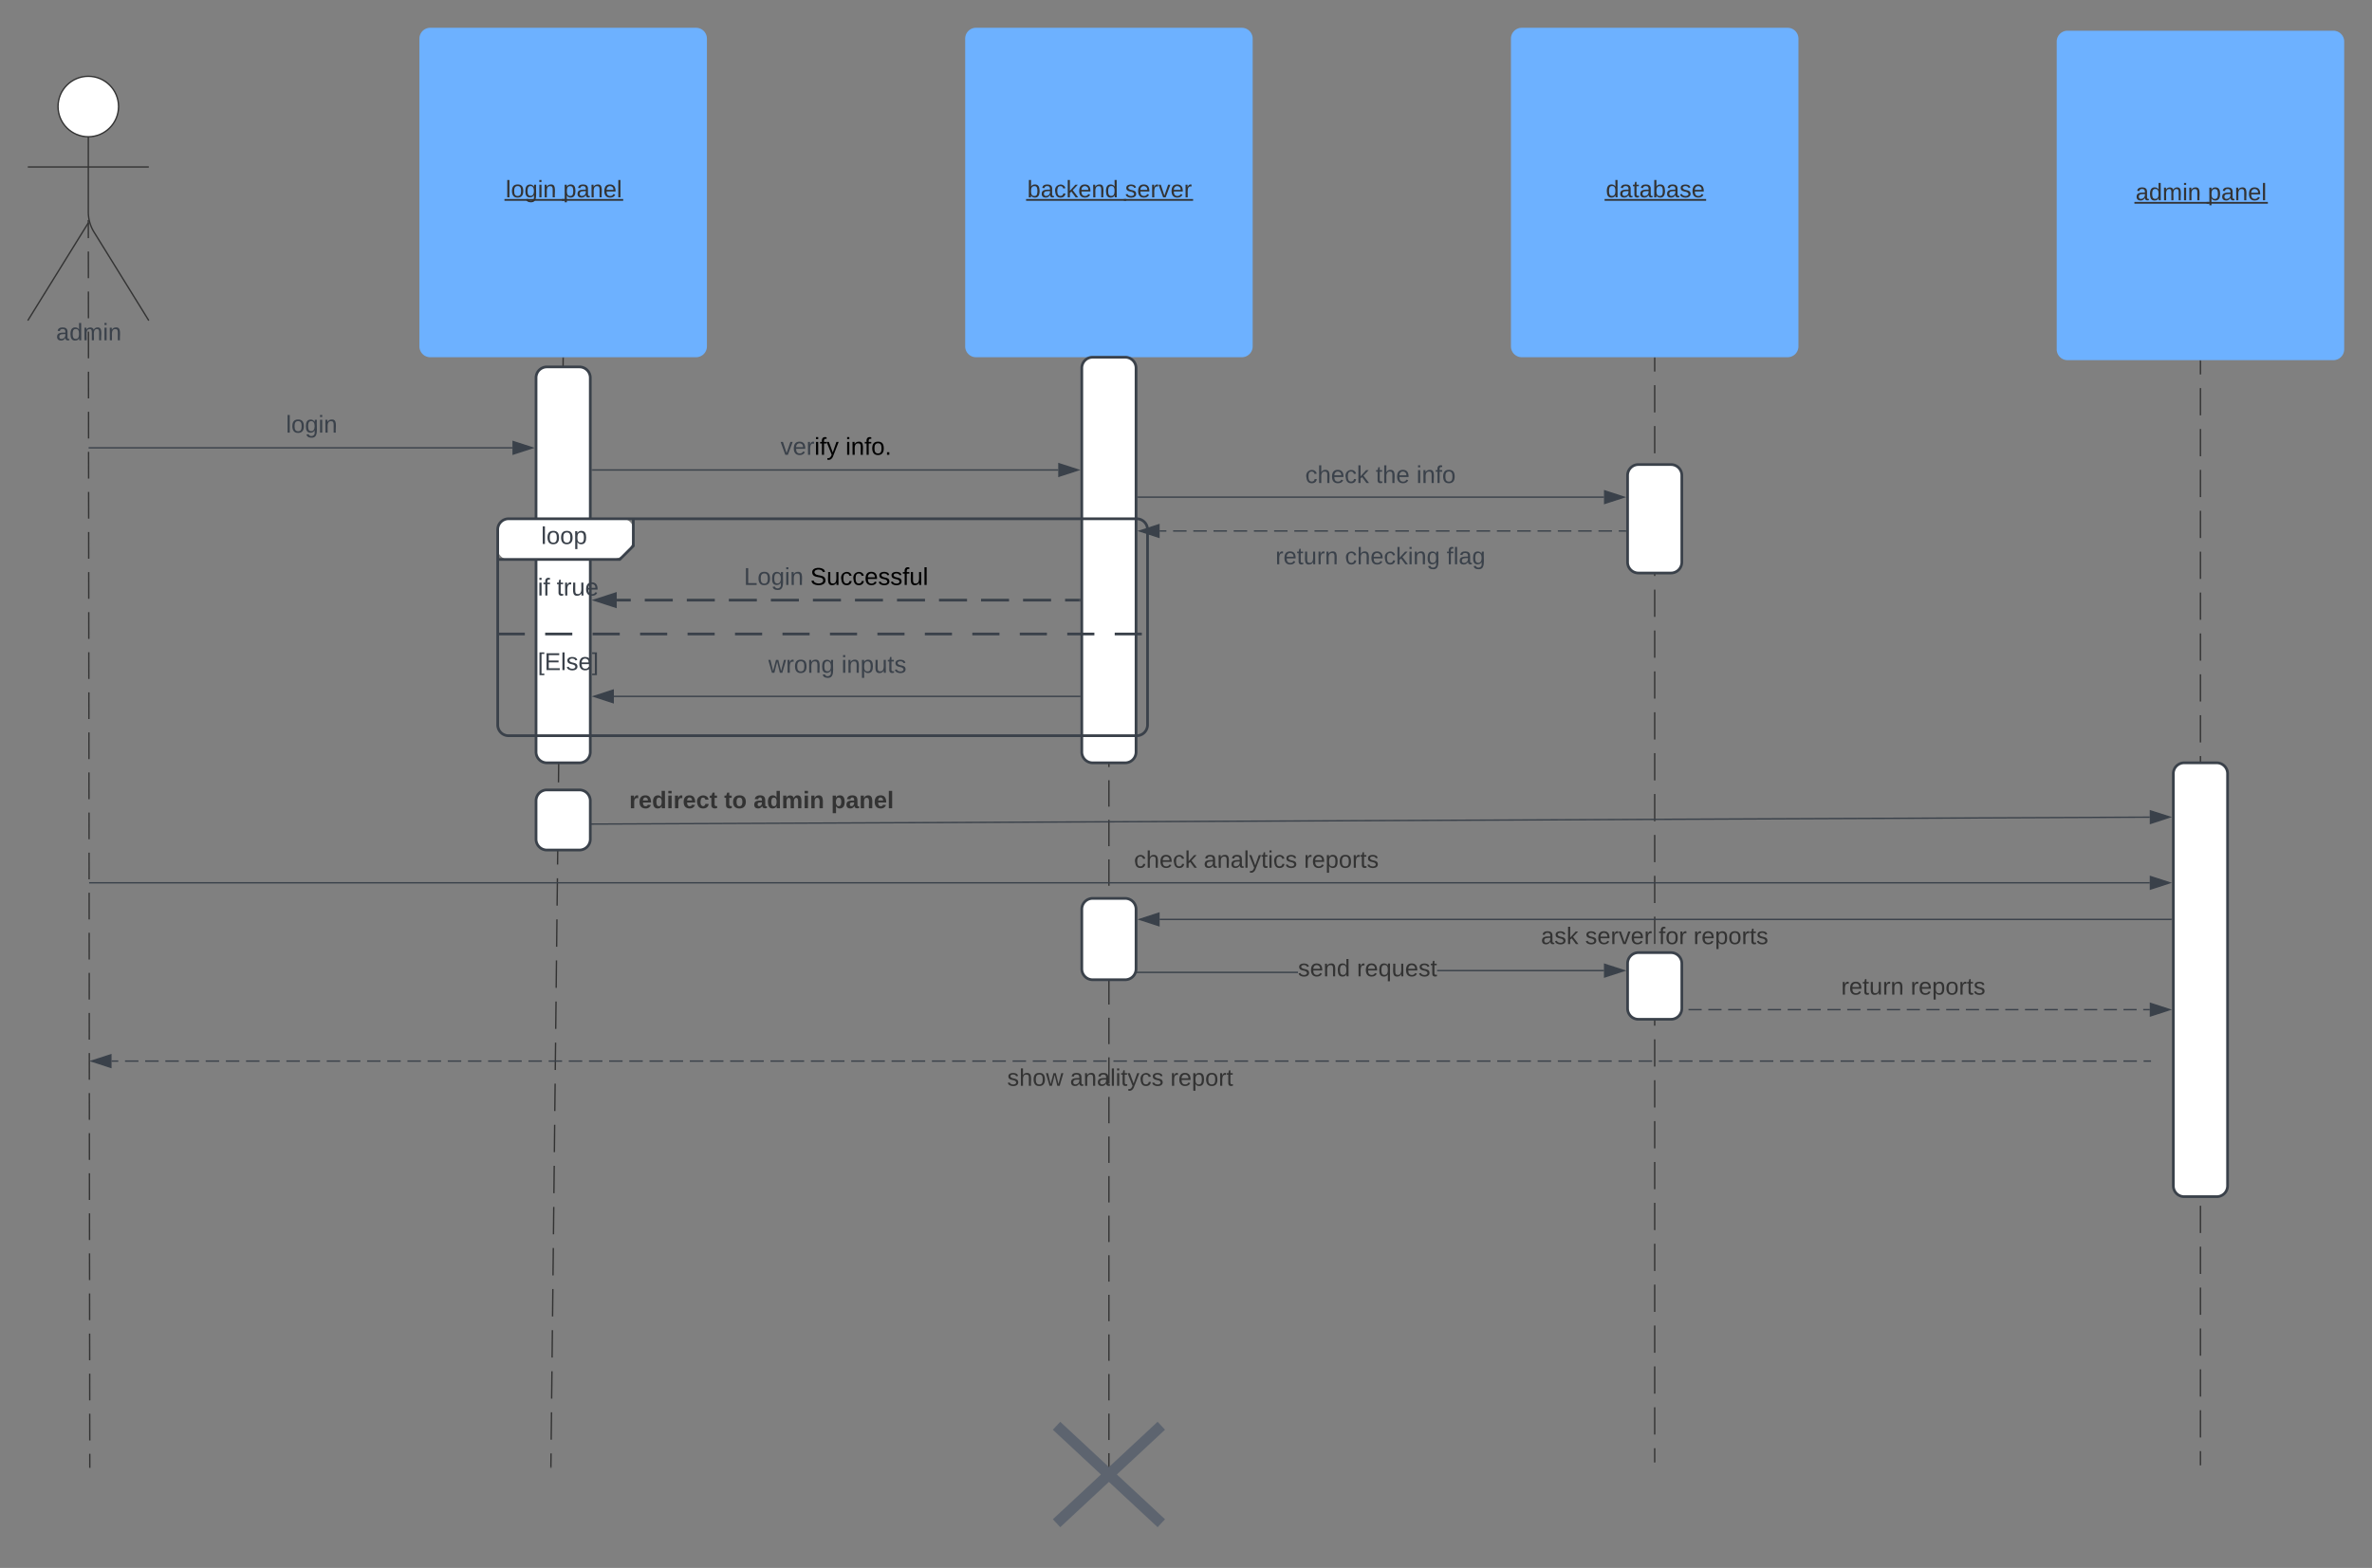 <svg xmlns="http://www.w3.org/2000/svg" xmlns:xlink="http://www.w3.org/1999/xlink" xmlns:lucid="lucid" width="1749.19" height="1156.52"><rect width="100%" height="100%" fill="#808080" stroke="none"/><g transform="translate(906.227 742.656)" lucid:page-tab-id="0_0"><path d="M314-478.66v10.06m0 10.05v20.1m0 10.06v20.1m0 10.06v20.1m0 10.06v20.1m0 10.06v20.1m0 10.05v20.1m0 10.06v20.1m0 10.05v20.1m0 10.06v20.1m0 10.06v20.1m0 10.06v20.1m0 10.06v20.1m0 10.05v20.1m0 10.06v20.1m0 10.05v20.1m0 10.05v20.1m0 10.06v20.1m0 10.06v20.1m0 10.06v20.1m0 10.05v20.1m0 10.06v20.1m0 10.05v20.1m0 10.05V225m0 10.06v20.1m0 10.06v20.1m0 10.05v20.1m0 10.06v10.05" stroke="#333" fill="none"/><path d="M314.5-478.64h-1v-.52h1z" stroke="#333" stroke-width=".05" fill="#333"/><path d="M314 335.57v.5M-88.47-478.66v9.74m0 9.73v19.48m0 9.73v19.48m0 9.73v19.48m0 9.73v19.48m0 9.73v19.48m0 9.74v19.46m0 9.74v19.46m0 9.74v19.46m0 9.74v19.47m0 9.72v19.47m0 9.72v19.47m0 9.72v19.47m0 9.72v19.47m0 9.72v19.47m0 9.72v19.47m0 9.72V-1.7m0 9.72V27.5m0 9.73v19.46m0 9.72V85.9m0 9.73v19.46m0 9.73v19.46m0 9.73v19.47m0 9.73v19.47m0 9.73v19.47m0 9.73v19.47m0 9.73v19.47m0 9.73v19.47m0 9.73v9.74" stroke="#333" fill="none"/><path d="M-87.97-478.64h-1v-.52h1z" stroke="#333" stroke-width=".05" fill="#333"/><path d="M-88.47 338.95v3.52M716.46-476.5v10.05m0 10.06v20.1m0 10.06v20.1m0 10.06v20.1m0 10.06v20.1m0 10.05v20.1m0 10.06v20.1m0 10.05v20.1m0 10.05v20.1m0 10.06v20.1m0 10.06v20.1m0 10.06v20.1m0 10.05v20.1m0 10.06v20.1m0 10.05v20.1m0 10.05v20.1m0 10.06v20.1m0 10.06v20.1m0 10.05v20.1m0 10.06v20.1m0 10.06v20.1m0 10.05v20.1m0 10.05V197m0 10.06v20.1m0 10.06v20.1m0 10.05v20.1m0 10.06v20.1m0 10.06v10.04" stroke="#333" fill="none"/><path d="M716.96-476.5h-1v-.5h1z" stroke="#333" stroke-width=".05" fill="#333"/><path d="M716.46 337.73v.5M-490.93-478.66l-.12 10.1m-.1 10.1l-.23 20.2m-.1 10.1l-.24 20.2m-.1 10.1l-.23 20.2m-.1 10.1l-.24 20.2m-.1 10.1l-.22 20.2m-.1 10.12l-.24 20.2m-.1 10.1l-.23 20.2m-.1 10.1l-.23 20.2m-.1 10.1l-.24 20.2m-.1 10.1l-.23 20.2m-.1 10.1l-.24 20.2m-.1 10.1l-.23 20.2m-.1 10.1l-.24 20.2m-.12 10.1l-.22 20.2m-.12 10.1l-.22 20.22m-.1 10.1l-.24 20.2m-.1 10.1l-.23 20.2m-.1 10.1l-.24 20.2m-.1 10.1l-.22 20.2m-.1 10.1l-.24 20.2m-.1 10.1l-.23 20.2m-.1 10.1l-.23 20.2m-.1 10.1l-.23 20.2m-.12 10.1l-.22 20.2m-.1 10.12l-.24 20.2m-.1 10.1l-.23 20.2m-.1 10.1l-.12 10.1" stroke="#333" fill="none"/><path d="M-490.43-478.64h-1v-.52h1z" stroke="#333" stroke-width=".05" fill="#333"/><path d="M-500 339.5v.5" stroke="#333" fill="none"/><path d="M-136.75 308a8 8 0 0 1 8-8h80.57a8 8 0 0 1 8 8v73.86a8 8 0 0 1-8 8h-80.57a8 8 0 0 1-8-8z" fill="none"/><path d="M-127.1 309l77.26 71.88m0-71.9l-77.25 71.9" stroke="#5d646f" stroke-width="8" fill="none"/><path d="M-596.93-714.16a8 8 0 0 1 8-8h196a8 8 0 0 1 8 8v227a8 8 0 0 1-8 8h-196a8 8 0 0 1-8-8z" stroke="#000" stroke-opacity="0" fill="#6db1ff"/><use xlink:href="#a" transform="matrix(1,0,0,1,-588.93,-714.156) translate(55.611 117.056)"/><use xlink:href="#b" transform="matrix(1,0,0,1,-588.93,-714.156) translate(97.981 117.056)"/><path d="M-194.47-714.16a8 8 0 0 1 8-8h196a8 8 0 0 1 8 8v227a8 8 0 0 1-8 8h-196a8 8 0 0 1-8-8z" stroke="#000" stroke-opacity="0" fill="#6db1ff"/><use xlink:href="#c" transform="matrix(1,0,0,1,-186.467,-714.156) translate(37.809 117.056)"/><use xlink:href="#d" transform="matrix(1,0,0,1,-186.467,-714.156) translate(109.907 117.056)"/><path d="M208-714.16a8 8 0 0 1 8-8h196a8 8 0 0 1 8 8v227a8 8 0 0 1-8 8H216a8 8 0 0 1-8-8z" stroke="#000" stroke-opacity="0" fill="#6db1ff"/><use xlink:href="#e" transform="matrix(1,0,0,1,215.996,-714.156) translate(61.957 117.056)"/><path d="M-818.8-664.1c0 12.33-10 22.32-22.3 22.32-12.33 0-22.32-10-22.32-22.3 0-12.33 10-22.3 22.3-22.3 12.33 0 22.32 9.97 22.32 22.3z" stroke="#333" fill="#fff"/><path d="M-841.1-641.78v55.5a28.12 28.12 0 0 0 4.2 14.8l40.4 65.27m-44.6-72.08l-44.63 72.07m0-113.27h89.23" stroke="#333" fill="none"/><path d="M-885.73-678.4a8 8 0 0 1 8-8h73.23a8 8 0 0 1 8 8v186.2a8 8 0 0 1-8 8h-73.23a8 8 0 0 1-8-8z" fill="none"/><use xlink:href="#f" transform="matrix(1,0,0,1,-965.727,-506.206) translate(100.852 14.556)"/><path d="M-841.1-576.87l.02 9.86m0 9.84l.04 19.7m0 9.86l.03 19.7m0 9.86l.03 19.7m0 9.86l.03 19.7m.02 9.86l.02 19.7m0 9.86l.03 19.7m0 9.86l.04 19.7m0 9.86l.03 19.7m0 9.86l.04 19.7m0 9.86l.03 19.7m0 9.86l.04 19.7m.02 9.86l.02 19.7m.02 9.86l.02 19.7m0 9.86l.03 19.7m.03 9.86l.02 19.7m0 9.86l.03 19.7m.02 9.86l.02 19.7m0 9.86l.03 19.7m.02 9.86l.02 19.7m0 9.86l.02 19.7m.02 9.86l.02 19.7m0 9.86l.04 19.7m0 9.87l.03 19.7m0 9.85l.03 19.7m.02 9.87l.02 19.7m0 9.84l.04 19.7m0 9.87l.03 19.7m0 9.87l.04 19.7m.02 9.86l.02 19.7m0 9.86l.04 19.7m0 9.85l.02 9.85M-841.1-576.86v-3.5M-840 339.5v.5" stroke="#333" fill="none"/><path d="M-510.93-464.02a8 8 0 0 1 8-8h24a8 8 0 0 1 8 8V-188a8 8 0 0 1-8 8h-24a8 8 0 0 1-8-8z" stroke="#3a414a" stroke-width="2" fill="#fff"/><path d="M-840.4-412.34h312.1M-840.38-412.34h-.5" stroke="#3a414a" fill="none"/><path d="M-513.55-412.34l-14.26 4.64v-9.27z" stroke="#3a414a" fill="#3a414a"/><use xlink:href="#g" transform="matrix(1,0,0,1,-695.361,-437.937) translate(0.005 14.4)"/><path d="M-8.23-412a8 8 0 0 1 8-8h224a8 8 0 0 1 8 8v44a8 8 0 0 1-8 8h-224a8 8 0 0 1-8-8z" fill="none"/><use xlink:href="#h" transform="matrix(1,0,0,1,-8.233,-420) translate(64.525 33.6)"/><use xlink:href="#i" transform="matrix(1,0,0,1,-8.233,-420) translate(116.525 33.6)"/><use xlink:href="#j" transform="matrix(1,0,0,1,-8.233,-420) translate(146.525 33.6)"/><path d="M-469.43-396h343.58" stroke="#3a414a" fill="none"/><path d="M-469.42-395.5h-.5v-1h.5z" stroke="#3a414a" stroke-width=".05" fill="#3a414a"/><path d="M-111.08-396l-14.27 4.63v-9.26z" stroke="#3a414a" fill="#3a414a"/><use xlink:href="#k" transform="matrix(1,0,0,1,-330.621,-421.6) translate(0.005 14.4)"/><use xlink:href="#l" transform="matrix(1,0,0,1,-330.621,-421.6) translate(47.905 14.4)"/><path d="M-408.7-272a8 8 0 0 1 8-8h224a8 8 0 0 1 8 8v44a8 8 0 0 1-8 8h-224a8 8 0 0 1-8-8z" fill="none"/><use xlink:href="#m" transform="matrix(1,0,0,1,-408.696,-280) translate(69.075 33.6)"/><use xlink:href="#n" transform="matrix(1,0,0,1,-408.696,-280) translate(122.975 33.6)"/><path d="M-110.47-300h-10.33m-10.33 0h-20.66m-10.33 0h-20.66m-10.32 0h-20.67m-10.32 0h-20.66m-10.34 0h-20.66m-10.33 0h-20.68m-10.33 0h-20.67m-10.33 0h-20.67m-10.33 0h-20.66m-10.34 0h-20.66m-10.33 0h-10.33" stroke="#3a414a" stroke-width="2" fill="none"/><path d="M-109.47-299h-1.02v-2h1.03z" stroke="#3a414a" stroke-width=".05" fill="#3a414a"/><path d="M-466.7-300l14.27-4.63v9.26z" stroke="#3a414a" stroke-width="2" fill="#3a414a"/><use xlink:href="#o" transform="matrix(1,0,0,1,-357.646,-325.6) translate(0.005 14.4)"/><use xlink:href="#p" transform="matrix(1,0,0,1,-357.646,-325.6) translate(48.955 14.4)"/><path d="M-108.47-471.16a8 8 0 0 1 8-8h24a8 8 0 0 1 8 8V-188a8 8 0 0 1-8 8h-24a8 8 0 0 1-8-8zM294-392a8 8 0 0 1 8-8h24a8 8 0 0 1 8 8v64a8 8 0 0 1-8 8h-24a8 8 0 0 1-8-8z" stroke="#3a414a" stroke-width="2" fill="#fff"/><path d="M-109.97-229h-343.57" stroke="#3a414a" fill="none"/><path d="M-109.47-228.5h-.5v-1h.5z" stroke="#3a414a" stroke-width=".05" fill="#3a414a"/><path d="M-468.3-229l14.26-4.63v9.26z" stroke="#3a414a" fill="#3a414a"/><path d="M-539.2-352a8 8 0 0 1 8-8h84a8 8 0 0 1 8 8v4.93a17.07 17.07 0 0 1-5 12.07 17.07 17.07 0 0 1-12.08 5h-74.93a8 8 0 0 1-8-8z" fill="#fff"/><path d="M-439.2-360v20l-10 10h-90" stroke="#3a414a" stroke-width="2" fill="none"/><path d="M-539.2-352a8 8 0 0 1 8-8H-68a8 8 0 0 1 8 8v144a8 8 0 0 1-8 8h-463.2a8 8 0 0 1-8-8zM-539.2-275h20m15 0h20m15 0h20m15 0h20m15 0h20m15 0h20m15 0h20m15 0h20m15 0h20m15 0h20m15 0h20m15 0h20m15 0h20m15 0h20" stroke="#3a414a" stroke-width="2" fill="none"/><use xlink:href="#q" transform="matrix(1,0,0,1,-531.209,-360) translate(24.025 18.6)"/><use xlink:href="#r" transform="matrix(1,0,0,1,-527.209,-322) translate(17.55 18.6)"/><use xlink:href="#s" transform="matrix(1,0,0,1,-527.209,-322) translate(31.5 18.6)"/><use xlink:href="#t" transform="matrix(1,0,0,1,-527.209,-267) translate(17.525 18.6)"/><path d="M-66.97-375.96H276.6" stroke="#3a414a" fill="none"/><path d="M-66.95-375.46h-.52v-1h.52z" stroke="#3a414a" stroke-width=".05" fill="#3a414a"/><path d="M291.38-375.96l-14.27 4.63v-9.27z" stroke="#3a414a" fill="#3a414a"/><path d="M292.5-351h-5m-5 0h-9.97m-5 0h-9.98m-5 0h-9.98m-5 0h-9.97m-5 0h-9.98m-5 0h-9.98m-5 0h-9.98m-5 0h-9.97m-5 0h-10m-5 0h-9.97m-5 0h-9.98m-5 0h-9.95m-4.96 0H92.9m-4.96 0H78m-4.95 0h-9.93m-4.97 0h-9.93m-4.96 0h-9.93m-4.97 0h-9.93m-4.96 0H3.53m-4.96 0h-9.93m-4.96 0h-9.93m-4.97 0h-9.93m-4.97 0h-4.96" stroke="#3a414a" fill="none"/><path d="M293-350.5h-.5v-1h.5z" stroke="#3a414a" stroke-width=".05" fill="#3a414a"/><path d="M-65.85-351l14.27-4.63v9.26z" stroke="#3a414a" fill="#3a414a"/><path d="M-8.23-354a6 6 0 0 1 6-6h228a6 6 0 0 1 6 6v48a6 6 0 0 1-6 6h-228a6 6 0 0 1-6-6z" fill="none"/><use xlink:href="#u" transform="matrix(1,0,0,1,-8.233,-360) translate(42.568 33.556)"/><use xlink:href="#v" transform="matrix(1,0,0,1,-8.233,-360) translate(93.827 33.556)"/><use xlink:href="#w" transform="matrix(1,0,0,1,-8.233,-360) translate(168.84 33.556)"/><path d="M-840-91.5H679.06M-840-91.5h-.5" stroke="#3a414a" fill="none"/><path d="M693.84-91.5l-14.26 4.65v-9.27z" stroke="#3a414a" fill="#3a414a"/><use xlink:href="#x" transform="matrix(1,0,0,1,-69.976,-116.822) translate(0 14.222)"/><use xlink:href="#y" transform="matrix(1,0,0,1,-69.976,-116.822) translate(51.358 14.222)"/><use xlink:href="#z" transform="matrix(1,0,0,1,-69.976,-116.822) translate(125.333 14.222)"/><path d="M694.96-64.5H-51.08" stroke="#3a414a" fill="none"/><path d="M695.46-64h-.5v-1h.5z" stroke="#3a414a" stroke-width=".05" fill="#3a414a"/><path d="M-65.85-64.5l14.27-4.64v9.28z" stroke="#3a414a" fill="#3a414a"/><use xlink:href="#A" transform="matrix(1,0,0,1,230.171,-60.499) translate(0 14.222)"/><use xlink:href="#B" transform="matrix(1,0,0,1,230.171,-60.499) translate(32.593 14.222)"/><use xlink:href="#C" transform="matrix(1,0,0,1,230.171,-60.499) translate(86.815 14.222)"/><use xlink:href="#z" transform="matrix(1,0,0,1,230.171,-60.499) translate(112.444 14.222)"/><path d="M50.93-24.93h-138.9v-1h138.9zm225.68-1.3h-123v-1h123z" stroke="#3a414a" stroke-width=".05" fill="#3a414a"/><path d="M-87.95-24.93h-.52v-1h.52z" stroke="#3a414a" stroke-width=".05" fill="#3a414a"/><path d="M291.38-26.72l-14.27 4.64v-9.28z" fill="#3a414a"/><path d="M293-26.72l-16.4 5.32v-10.64zm-15.4 3.95l12.16-3.95-12.15-3.95z" stroke="#3a414a" stroke-width=".05" fill="#3a414a"/><use xlink:href="#D" transform="matrix(1,0,0,1,50.933,-36.74) translate(0 14.222)"/><use xlink:href="#E" transform="matrix(1,0,0,1,50.933,-36.74) translate(43.457 14.222)"/><path d="M314.5 2.07h4.88m4.87 0H334m4.9 0h9.74m4.88 0h9.75m4.88 0h9.76m4.9 0h9.74m4.88 0h9.75m4.88 0h9.76m4.9 0h9.74m4.88 0h9.75m4.88 0h9.76m4.88 0h9.76m4.88 0h9.75m4.88 0H509.57m4.85 0h9.68m4.85 0h9.68m4.84 0h9.7m4.83 0h9.7m4.83 0h9.7m4.83 0h9.7m4.83 0h9.67m4.85 0h9.68m4.85 0h9.68m4.85 0h9.68m4.85 0h9.7m4.83 0h4.85M314.5 2.07h-.5" stroke="#3a414a" fill="none"/><path d="M693.84 2.07L679.58 6.7v-9.27z" stroke="#3a414a" fill="#3a414a"/><g><use xlink:href="#F" transform="matrix(1,0,0,1,451.495,-23.266) translate(0 14.222)"/><use xlink:href="#z" transform="matrix(1,0,0,1,451.495,-23.266) translate(51.259 14.222)"/></g><path d="M679.5 40h-4.97m-4.96 0h-9.93m-4.97 0h-9.93m-4.96 0h-9.93m-4.97 0h-9.93M610 40h-9.94m-4.97 0h-9.94m-4.96 0h-9.94m-4.96 0h-9.93m-4.97 0h-9.93m-4.96 0h-9.92m-4.97 0h-9.92m-4.96 0h-9.93m-4.98 0h-9.93m-4.97 0H466m-4.97 0h-9.93m-4.97 0h-9.93m-4.96 0h-9.93m-4.96 0h-9.93m-4.95 0h-9.93m-4.97 0h-9.93m-4.96 0h-9.93m-4.97 0h-9.93m-4.96 0h-9.94m-4.96 0h-9.93m-4.97 0h-9.93m-4.96 0h-9.93m-4.97 0h-9.93m-4.96 0h-9.94m-4.97 0h-9.94m-4.96 0h-9.94m-4.96 0h-9.93m-4.97 0h-9.93m-4.96 0H183M178 40h-9.92m-4.96 0h-9.93m-4.98 0h-9.93m-4.97 0h-9.93m-4.97 0h-9.93m-4.97 0H93.6m-4.96 0H78.7m-4.96 0H63.8m-4.95 0h-9.93m-4.97 0h-9.93m-4.96 0h-9.93m-4.97 0H4.23m-4.97 0h-9.93m-4.96 0h-9.93m-4.97 0h-9.93m-4.96 0h-9.93m-4.97 0h-9.93m-4.96 0H-85.15m-4.95 0h-9.9m-4.97 0h-9.92m-4.95 0h-9.9m-4.97 0h-9.92m-4.96 0h-9.92m-4.95 0h-9.92m-4.95 0h-9.92m-4.96 0h-9.9m-4.97 0h-9.92m-4.96 0h-9.92m-4.95 0h-9.92m-4.96 0h-9.92m-4.96 0h-9.92m-4.96 0h-9.92m-4.96 0h-9.9m-4.97 0h-9.92m-4.96 0h-9.93m-4.96 0h-9.9m-4.96 0h-9.92m-4.96 0h-9.9m-4.97 0h-9.93m-4.96 0h-9.9m-4.96 0h-9.92m-4.96 0h-9.92m-4.96 0h-9.9m-4.97 0h-9.9m-4.97 0h-9.92m-4.94 0h-9.92m-4.96 0h-9.92m-4.96 0h-9.9m-4.97 0h-9.92m-4.95 0h-9.9m-4.97 0h-9.92m-4.96 0h-9.92m-4.96 0h-9.9m-4.97 0h-9.92m-4.96 0h-9.9m-4.97 0h-9.92m-4.96 0h-9.92m-4.95 0h-9.92m-4.96 0h-9.92m-4.96 0h-9.92m-4.96 0h-9.92m-4.96 0h-9.9m-4.97 0h-9.92m-4.96 0h-9.93m-4.96 0h-9.9m-4.96 0h-9.92m-4.96 0h-9.9m-4.97 0h-4.97M679.5 40h.5" stroke="#3a414a" fill="none"/><path d="M-838.74 40l14.27-4.63v9.27z" stroke="#3a414a" fill="#3a414a"/><g><use xlink:href="#G" transform="matrix(1,0,0,1,-163.511,44) translate(0 14.222)"/><use xlink:href="#H" transform="matrix(1,0,0,1,-163.511,44) translate(46.37 14.222)"/><use xlink:href="#I" transform="matrix(1,0,0,1,-163.511,44) translate(120.346 14.222)"/></g><path d="M610.46-712a8 8 0 0 1 8-8h196a8 8 0 0 1 8 8v227a8 8 0 0 1-8 8h-196a8 8 0 0 1-8-8z" stroke="#000" stroke-opacity="0" fill="#6db1ff"/><g><use xlink:href="#J" transform="matrix(1,0,0,1,618.459,-712) translate(50.179 117.056)"/><use xlink:href="#b" transform="matrix(1,0,0,1,618.459,-712) translate(103.414 117.056)"/></g><path d="M696.46-172a8 8 0 0 1 8-8h24a8 8 0 0 1 8 8v304a8 8 0 0 1-8 8h-24a8 8 0 0 1-8-8z" stroke="#3a414a" stroke-width="2" fill="#fff"/><path d="M-494.24-134.72l1173.32-5.2M-494.23-134.72h-.5" stroke="#3a414a" fill="none"/><path d="M693.84-140l-14.24 4.7-.04-9.26z" stroke="#3a414a" fill="#3a414a"/><g><use xlink:href="#K" transform="matrix(1,0,0,1,-442.223,-160.729) translate(0 14.222)"/><use xlink:href="#L" transform="matrix(1,0,0,1,-442.223,-160.729) translate(70.025 14.222)"/><use xlink:href="#M" transform="matrix(1,0,0,1,-442.223,-160.729) translate(91.654 14.222)"/><use xlink:href="#N" transform="matrix(1,0,0,1,-442.223,-160.729) translate(148.84 14.222)"/></g><path d="M-510.93-152a8 8 0 0 1 8-8h24a8 8 0 0 1 8 8v28.33a8 8 0 0 1-8 8h-24a8 8 0 0 1-8-8zM294-32a8 8 0 0 1 8-8h24a8 8 0 0 1 8 8V1.17a8 8 0 0 1-8 8h-24a8 8 0 0 1-8-8zM-108.47-72a8 8 0 0 1 8-8h24a8 8 0 0 1 8 8v44a8 8 0 0 1-8 8h-24a8 8 0 0 1-8-8z" stroke="#3a414a" stroke-width="2" fill="#fff"/><defs><path fill="#333" d="M24 0v-261h32V0H24" id="O"/><path fill="#333" d="M100-194c62-1 85 37 85 99 1 63-27 99-86 99S16-35 15-95c0-66 28-99 85-99zM99-20c44 1 53-31 53-75 0-43-8-75-51-75s-53 32-53 75 10 74 51 75" id="P"/><path fill="#333" d="M177-190C167-65 218 103 67 71c-23-6-38-20-44-43l32-5c15 47 100 32 89-28v-30C133-14 115 1 83 1 29 1 15-40 15-95c0-56 16-97 71-98 29-1 48 16 59 35 1-10 0-23 2-32h30zM94-22c36 0 50-32 50-73 0-42-14-75-50-75-39 0-46 34-46 75s6 73 46 73" id="Q"/><path fill="#333" d="M24-231v-30h32v30H24zM24 0v-190h32V0H24" id="R"/><path fill="#333" d="M117-194c89-4 53 116 60 194h-32v-121c0-31-8-49-39-48C34-167 62-67 57 0H25l-1-190h30c1 10-1 24 2 32 11-22 29-35 61-36" id="S"/><g id="a"><use transform="matrix(0.049,0,0,0.049,0,0)" xlink:href="#O"/><use transform="matrix(0.049,0,0,0.049,3.901,0)" xlink:href="#P"/><use transform="matrix(0.049,0,0,0.049,13.778,0)" xlink:href="#Q"/><use transform="matrix(0.049,0,0,0.049,23.654,0)" xlink:href="#R"/><use transform="matrix(0.049,0,0,0.049,27.556,0)" xlink:href="#S"/><path fill="#333" d="M-.9 1.23h44.16v1.3H-.9z"/></g><path fill="#333" d="M115-194c55 1 70 41 70 98S169 2 115 4C84 4 66-9 55-30l1 105H24l-1-265h31l2 30c10-21 28-34 59-34zm-8 174c40 0 45-34 45-75s-6-73-45-74c-42 0-51 32-51 76 0 43 10 73 51 73" id="T"/><path fill="#333" d="M141-36C126-15 110 5 73 4 37 3 15-17 15-53c-1-64 63-63 125-63 3-35-9-54-41-54-24 1-41 7-42 31l-33-3c5-37 33-52 76-52 45 0 72 20 72 64v82c-1 20 7 32 28 27v20c-31 9-61-2-59-35zM48-53c0 20 12 33 32 33 41-3 63-29 60-74-43 2-92-5-92 41" id="U"/><path fill="#333" d="M100-194c63 0 86 42 84 106H49c0 40 14 67 53 68 26 1 43-12 49-29l28 8c-11 28-37 45-77 45C44 4 14-33 15-96c1-61 26-98 85-98zm52 81c6-60-76-77-97-28-3 7-6 17-6 28h103" id="V"/><g id="b"><use transform="matrix(0.049,0,0,0.049,0,0)" xlink:href="#T"/><use transform="matrix(0.049,0,0,0.049,9.877,0)" xlink:href="#U"/><use transform="matrix(0.049,0,0,0.049,19.753,0)" xlink:href="#S"/><use transform="matrix(0.049,0,0,0.049,29.63,0)" xlink:href="#V"/><use transform="matrix(0.049,0,0,0.049,39.506,0)" xlink:href="#O"/><path fill="#333" d="M-.9 1.23h45.2v1.3H-.9z"/></g><path fill="#333" d="M115-194c53 0 69 39 70 98 0 66-23 100-70 100C84 3 66-7 56-30L54 0H23l1-261h32v101c10-23 28-34 59-34zm-8 174c40 0 45-34 45-75 0-40-5-75-45-74-42 0-51 32-51 76 0 43 10 73 51 73" id="W"/><path fill="#333" d="M96-169c-40 0-48 33-48 73s9 75 48 75c24 0 41-14 43-38l32 2c-6 37-31 61-74 61-59 0-76-41-82-99-10-93 101-131 147-64 4 7 5 14 7 22l-32 3c-4-21-16-35-41-35" id="X"/><path fill="#333" d="M143 0L79-87 56-68V0H24v-261h32v163l83-92h37l-77 82L181 0h-38" id="Y"/><path fill="#333" d="M85-194c31 0 48 13 60 33l-1-100h32l1 261h-30c-2-10 0-23-3-31C134-8 116 4 85 4 32 4 16-35 15-94c0-66 23-100 70-100zm9 24c-40 0-46 34-46 75 0 40 6 74 45 74 42 0 51-32 51-76 0-42-9-74-50-73" id="Z"/><g id="c"><use transform="matrix(0.049,0,0,0.049,0,0)" xlink:href="#W"/><use transform="matrix(0.049,0,0,0.049,9.877,0)" xlink:href="#U"/><use transform="matrix(0.049,0,0,0.049,19.753,0)" xlink:href="#X"/><use transform="matrix(0.049,0,0,0.049,28.642,0)" xlink:href="#Y"/><use transform="matrix(0.049,0,0,0.049,37.531,0)" xlink:href="#V"/><use transform="matrix(0.049,0,0,0.049,47.407,0)" xlink:href="#S"/><use transform="matrix(0.049,0,0,0.049,57.284,0)" xlink:href="#Z"/><path fill="#333" d="M-.9 1.23H73v1.3H-.9z"/></g><path fill="#333" d="M135-143c-3-34-86-38-87 0 15 53 115 12 119 90S17 21 10-45l28-5c4 36 97 45 98 0-10-56-113-15-118-90-4-57 82-63 122-42 12 7 21 19 24 35" id="aa"/><path fill="#333" d="M114-163C36-179 61-72 57 0H25l-1-190h30c1 12-1 29 2 39 6-27 23-49 58-41v29" id="ab"/><path fill="#333" d="M108 0H70L1-190h34L89-25l56-165h34" id="ac"/><g id="d"><use transform="matrix(0.049,0,0,0.049,0,0)" xlink:href="#aa"/><use transform="matrix(0.049,0,0,0.049,8.889,0)" xlink:href="#V"/><use transform="matrix(0.049,0,0,0.049,18.765,0)" xlink:href="#ab"/><use transform="matrix(0.049,0,0,0.049,24.642,0)" xlink:href="#ac"/><use transform="matrix(0.049,0,0,0.049,33.531,0)" xlink:href="#V"/><use transform="matrix(0.049,0,0,0.049,43.407,0)" xlink:href="#ab"/><path fill="#333" d="M-.9 1.23h51.07v1.3H-.9z"/></g><path fill="#333" d="M59-47c-2 24 18 29 38 22v24C64 9 27 4 27-40v-127H5v-23h24l9-43h21v43h35v23H59v120" id="ad"/><g id="e"><use transform="matrix(0.049,0,0,0.049,0,0)" xlink:href="#Z"/><use transform="matrix(0.049,0,0,0.049,9.877,0)" xlink:href="#U"/><use transform="matrix(0.049,0,0,0.049,19.753,0)" xlink:href="#ad"/><use transform="matrix(0.049,0,0,0.049,24.691,0)" xlink:href="#U"/><use transform="matrix(0.049,0,0,0.049,34.568,0)" xlink:href="#W"/><use transform="matrix(0.049,0,0,0.049,44.444,0)" xlink:href="#U"/><use transform="matrix(0.049,0,0,0.049,54.321,0)" xlink:href="#aa"/><use transform="matrix(0.049,0,0,0.049,63.21,0)" xlink:href="#V"/><path fill="#333" d="M-.9 1.23h74.87v1.3H-.9z"/></g><path fill="#3a414a" d="M141-36C126-15 110 5 73 4 37 3 15-17 15-53c-1-64 63-63 125-63 3-35-9-54-41-54-24 1-41 7-42 31l-33-3c5-37 33-52 76-52 45 0 72 20 72 64v82c-1 20 7 32 28 27v20c-31 9-61-2-59-35zM48-53c0 20 12 33 32 33 41-3 63-29 60-74-43 2-92-5-92 41" id="ae"/><path fill="#3a414a" d="M85-194c31 0 48 13 60 33l-1-100h32l1 261h-30c-2-10 0-23-3-31C134-8 116 4 85 4 32 4 16-35 15-94c0-66 23-100 70-100zm9 24c-40 0-46 34-46 75 0 40 6 74 45 74 42 0 51-32 51-76 0-42-9-74-50-73" id="af"/><path fill="#3a414a" d="M210-169c-67 3-38 105-44 169h-31v-121c0-29-5-50-35-48C34-165 62-65 56 0H25l-1-190h30c1 10-1 24 2 32 10-44 99-50 107 0 11-21 27-35 58-36 85-2 47 119 55 194h-31v-121c0-29-5-49-35-48" id="ag"/><path fill="#3a414a" d="M24-231v-30h32v30H24zM24 0v-190h32V0H24" id="ah"/><path fill="#3a414a" d="M117-194c89-4 53 116 60 194h-32v-121c0-31-8-49-39-48C34-167 62-67 57 0H25l-1-190h30c1 10-1 24 2 32 11-22 29-35 61-36" id="ai"/><g id="f"><use transform="matrix(0.049,0,0,0.049,0,0)" xlink:href="#ae"/><use transform="matrix(0.049,0,0,0.049,9.877,0)" xlink:href="#af"/><use transform="matrix(0.049,0,0,0.049,19.753,0)" xlink:href="#ag"/><use transform="matrix(0.049,0,0,0.049,34.519,0)" xlink:href="#ah"/><use transform="matrix(0.049,0,0,0.049,38.42,0)" xlink:href="#ai"/></g><path fill="#3a414a" d="M24 0v-261h32V0H24" id="aj"/><path fill="#3a414a" d="M100-194c62-1 85 37 85 99 1 63-27 99-86 99S16-35 15-95c0-66 28-99 85-99zM99-20c44 1 53-31 53-75 0-43-8-75-51-75s-53 32-53 75 10 74 51 75" id="ak"/><path fill="#3a414a" d="M177-190C167-65 218 103 67 71c-23-6-38-20-44-43l32-5c15 47 100 32 89-28v-30C133-14 115 1 83 1 29 1 15-40 15-95c0-56 16-97 71-98 29-1 48 16 59 35 1-10 0-23 2-32h30zM94-22c36 0 50-32 50-73 0-42-14-75-50-75-39 0-46 34-46 75s6 73 46 73" id="al"/><g id="g"><use transform="matrix(0.05,0,0,0.05,0,0)" xlink:href="#aj"/><use transform="matrix(0.05,0,0,0.05,3.95,0)" xlink:href="#ak"/><use transform="matrix(0.05,0,0,0.05,13.95,0)" xlink:href="#al"/><use transform="matrix(0.05,0,0,0.05,23.95,0)" xlink:href="#ah"/><use transform="matrix(0.05,0,0,0.05,27.9,0)" xlink:href="#ai"/></g><path fill="#3a414a" d="M96-169c-40 0-48 33-48 73s9 75 48 75c24 0 41-14 43-38l32 2c-6 37-31 61-74 61-59 0-76-41-82-99-10-93 101-131 147-64 4 7 5 14 7 22l-32 3c-4-21-16-35-41-35" id="am"/><path fill="#3a414a" d="M106-169C34-169 62-67 57 0H25v-261h32l-1 103c12-21 28-36 61-36 89 0 53 116 60 194h-32v-121c2-32-8-49-39-48" id="an"/><path fill="#3a414a" d="M100-194c63 0 86 42 84 106H49c0 40 14 67 53 68 26 1 43-12 49-29l28 8c-11 28-37 45-77 45C44 4 14-33 15-96c1-61 26-98 85-98zm52 81c6-60-76-77-97-28-3 7-6 17-6 28h103" id="ao"/><path fill="#3a414a" d="M143 0L79-87 56-68V0H24v-261h32v163l83-92h37l-77 82L181 0h-38" id="ap"/><g id="h"><use transform="matrix(0.05,0,0,0.05,0,0)" xlink:href="#am"/><use transform="matrix(0.05,0,0,0.05,9,0)" xlink:href="#an"/><use transform="matrix(0.05,0,0,0.05,19,0)" xlink:href="#ao"/><use transform="matrix(0.05,0,0,0.05,29,0)" xlink:href="#am"/><use transform="matrix(0.05,0,0,0.05,38,0)" xlink:href="#ap"/></g><path fill="#3a414a" d="M59-47c-2 24 18 29 38 22v24C64 9 27 4 27-40v-127H5v-23h24l9-43h21v43h35v23H59v120" id="aq"/><g id="i"><use transform="matrix(0.05,0,0,0.05,0,0)" xlink:href="#aq"/><use transform="matrix(0.05,0,0,0.05,5,0)" xlink:href="#an"/><use transform="matrix(0.05,0,0,0.05,15,0)" xlink:href="#ao"/></g><path fill="#3a414a" d="M101-234c-31-9-42 10-38 44h38v23H63V0H32v-167H5v-23h27c-7-52 17-82 69-68v24" id="ar"/><g id="j"><use transform="matrix(0.05,0,0,0.05,0,0)" xlink:href="#ah"/><use transform="matrix(0.05,0,0,0.05,3.95,0)" xlink:href="#ai"/><use transform="matrix(0.05,0,0,0.05,13.95,0)" xlink:href="#ar"/><use transform="matrix(0.05,0,0,0.05,18.95,0)" xlink:href="#ak"/></g><path fill="#3a414a" d="M108 0H70L1-190h34L89-25l56-165h34" id="as"/><path fill="#3a414a" d="M114-163C36-179 61-72 57 0H25l-1-190h30c1 12-1 29 2 39 6-27 23-49 58-41v29" id="at"/><path d="M24-231v-30h32v30H24zM24 0v-190h32V0H24" id="au"/><path d="M101-234c-31-9-42 10-38 44h38v23H63V0H32v-167H5v-23h27c-7-52 17-82 69-68v24" id="av"/><path d="M179-190L93 31C79 59 56 82 12 73V49c39 6 53-20 64-50L1-190h34L92-34l54-156h33" id="aw"/><g id="k"><use transform="matrix(0.05,0,0,0.05,0,0)" xlink:href="#as"/><use transform="matrix(0.05,0,0,0.05,9,0)" xlink:href="#ao"/><use transform="matrix(0.05,0,0,0.05,19,0)" xlink:href="#at"/><use transform="matrix(0.05,0,0,0.05,24.95,0)" xlink:href="#au"/><use transform="matrix(0.05,0,0,0.05,28.9,0)" xlink:href="#av"/><use transform="matrix(0.05,0,0,0.05,33.9,0)" xlink:href="#aw"/></g><path d="M117-194c89-4 53 116 60 194h-32v-121c0-31-8-49-39-48C34-167 62-67 57 0H25l-1-190h30c1 10-1 24 2 32 11-22 29-35 61-36" id="ax"/><path d="M100-194c62-1 85 37 85 99 1 63-27 99-86 99S16-35 15-95c0-66 28-99 85-99zM99-20c44 1 53-31 53-75 0-43-8-75-51-75s-53 32-53 75 10 74 51 75" id="ay"/><path d="M33 0v-38h34V0H33" id="az"/><g id="l"><use transform="matrix(0.05,0,0,0.05,0,0)" xlink:href="#au"/><use transform="matrix(0.05,0,0,0.05,3.95,0)" xlink:href="#ax"/><use transform="matrix(0.05,0,0,0.05,13.95,0)" xlink:href="#av"/><use transform="matrix(0.05,0,0,0.05,18.95,0)" xlink:href="#ay"/><use transform="matrix(0.05,0,0,0.05,28.95,0)" xlink:href="#az"/></g><path fill="#3a414a" d="M206 0h-36l-40-164L89 0H53L-1-190h32L70-26l43-164h34l41 164 42-164h31" id="aA"/><g id="m"><use transform="matrix(0.05,0,0,0.05,0,0)" xlink:href="#aA"/><use transform="matrix(0.05,0,0,0.05,12.95,0)" xlink:href="#at"/><use transform="matrix(0.05,0,0,0.05,18.9,0)" xlink:href="#ak"/><use transform="matrix(0.05,0,0,0.05,28.9,0)" xlink:href="#ai"/><use transform="matrix(0.05,0,0,0.05,38.9,0)" xlink:href="#al"/></g><path fill="#3a414a" d="M115-194c55 1 70 41 70 98S169 2 115 4C84 4 66-9 55-30l1 105H24l-1-265h31l2 30c10-21 28-34 59-34zm-8 174c40 0 45-34 45-75s-6-73-45-74c-42 0-51 32-51 76 0 43 10 73 51 73" id="aB"/><path fill="#3a414a" d="M84 4C-5 8 30-112 23-190h32v120c0 31 7 50 39 49 72-2 45-101 50-169h31l1 190h-30c-1-10 1-25-2-33-11 22-28 36-60 37" id="aC"/><path fill="#3a414a" d="M135-143c-3-34-86-38-87 0 15 53 115 12 119 90S17 21 10-45l28-5c4 36 97 45 98 0-10-56-113-15-118-90-4-57 82-63 122-42 12 7 21 19 24 35" id="aD"/><g id="n"><use transform="matrix(0.05,0,0,0.05,0,0)" xlink:href="#ah"/><use transform="matrix(0.05,0,0,0.05,3.95,0)" xlink:href="#ai"/><use transform="matrix(0.05,0,0,0.05,13.95,0)" xlink:href="#aB"/><use transform="matrix(0.05,0,0,0.05,23.95,0)" xlink:href="#aC"/><use transform="matrix(0.05,0,0,0.05,33.95,0)" xlink:href="#aq"/><use transform="matrix(0.05,0,0,0.05,38.95,0)" xlink:href="#aD"/></g><path fill="#3a414a" d="M30 0v-248h33v221h125V0H30" id="aE"/><g id="o"><use transform="matrix(0.05,0,0,0.05,0,0)" xlink:href="#aE"/><use transform="matrix(0.05,0,0,0.05,10,0)" xlink:href="#ak"/><use transform="matrix(0.05,0,0,0.05,20,0)" xlink:href="#al"/><use transform="matrix(0.05,0,0,0.05,30,0)" xlink:href="#ah"/><use transform="matrix(0.05,0,0,0.05,33.95,0)" xlink:href="#ai"/></g><path d="M185-189c-5-48-123-54-124 2 14 75 158 14 163 119 3 78-121 87-175 55-17-10-28-26-33-46l33-7c5 56 141 63 141-1 0-78-155-14-162-118-5-82 145-84 179-34 5 7 8 16 11 25" id="aF"/><path d="M84 4C-5 8 30-112 23-190h32v120c0 31 7 50 39 49 72-2 45-101 50-169h31l1 190h-30c-1-10 1-25-2-33-11 22-28 36-60 37" id="aG"/><path d="M96-169c-40 0-48 33-48 73s9 75 48 75c24 0 41-14 43-38l32 2c-6 37-31 61-74 61-59 0-76-41-82-99-10-93 101-131 147-64 4 7 5 14 7 22l-32 3c-4-21-16-35-41-35" id="aH"/><path d="M100-194c63 0 86 42 84 106H49c0 40 14 67 53 68 26 1 43-12 49-29l28 8c-11 28-37 45-77 45C44 4 14-33 15-96c1-61 26-98 85-98zm52 81c6-60-76-77-97-28-3 7-6 17-6 28h103" id="aI"/><path d="M135-143c-3-34-86-38-87 0 15 53 115 12 119 90S17 21 10-45l28-5c4 36 97 45 98 0-10-56-113-15-118-90-4-57 82-63 122-42 12 7 21 19 24 35" id="aJ"/><path d="M24 0v-261h32V0H24" id="aK"/><g id="p"><use transform="matrix(0.05,0,0,0.05,0,0)" xlink:href="#aF"/><use transform="matrix(0.05,0,0,0.05,12,0)" xlink:href="#aG"/><use transform="matrix(0.05,0,0,0.05,22,0)" xlink:href="#aH"/><use transform="matrix(0.05,0,0,0.05,31,0)" xlink:href="#aH"/><use transform="matrix(0.05,0,0,0.05,40,0)" xlink:href="#aI"/><use transform="matrix(0.05,0,0,0.05,50,0)" xlink:href="#aJ"/><use transform="matrix(0.05,0,0,0.05,59,0)" xlink:href="#aJ"/><use transform="matrix(0.05,0,0,0.05,68,0)" xlink:href="#av"/><use transform="matrix(0.05,0,0,0.05,73,0)" xlink:href="#aG"/><use transform="matrix(0.05,0,0,0.05,83,0)" xlink:href="#aK"/></g><g id="q"><use transform="matrix(0.05,0,0,0.05,0,0)" xlink:href="#aj"/><use transform="matrix(0.05,0,0,0.05,3.95,0)" xlink:href="#ak"/><use transform="matrix(0.05,0,0,0.05,13.95,0)" xlink:href="#ak"/><use transform="matrix(0.05,0,0,0.05,23.95,0)" xlink:href="#aB"/></g><g id="r"><use transform="matrix(0.05,0,0,0.05,0,0)" xlink:href="#ah"/><use transform="matrix(0.05,0,0,0.05,3.95,0)" xlink:href="#ar"/></g><g id="s"><use transform="matrix(0.05,0,0,0.05,0,0)" xlink:href="#aq"/><use transform="matrix(0.05,0,0,0.05,5,0)" xlink:href="#at"/><use transform="matrix(0.05,0,0,0.05,10.95,0)" xlink:href="#aC"/><use transform="matrix(0.05,0,0,0.05,20.95,0)" xlink:href="#ao"/></g><path fill="#3a414a" d="M26 75v-336h71v23H56V52h41v23H26" id="aL"/><path fill="#3a414a" d="M30 0v-248h187v28H63v79h144v27H63v87h162V0H30" id="aM"/><path fill="#3a414a" d="M3 75V52h41v-290H3v-23h71V75H3" id="aN"/><g id="t"><use transform="matrix(0.05,0,0,0.05,0,0)" xlink:href="#aL"/><use transform="matrix(0.05,0,0,0.05,5,0)" xlink:href="#aM"/><use transform="matrix(0.05,0,0,0.05,17,0)" xlink:href="#aj"/><use transform="matrix(0.05,0,0,0.05,20.95,0)" xlink:href="#aD"/><use transform="matrix(0.05,0,0,0.05,29.95,0)" xlink:href="#ao"/><use transform="matrix(0.05,0,0,0.05,39.95,0)" xlink:href="#aN"/></g><g id="u"><use transform="matrix(0.049,0,0,0.049,0,0)" xlink:href="#at"/><use transform="matrix(0.049,0,0,0.049,5.877,0)" xlink:href="#ao"/><use transform="matrix(0.049,0,0,0.049,15.753,0)" xlink:href="#aq"/><use transform="matrix(0.049,0,0,0.049,20.691,0)" xlink:href="#aC"/><use transform="matrix(0.049,0,0,0.049,30.568,0)" xlink:href="#at"/><use transform="matrix(0.049,0,0,0.049,36.444,0)" xlink:href="#ai"/></g><g id="v"><use transform="matrix(0.049,0,0,0.049,0,0)" xlink:href="#am"/><use transform="matrix(0.049,0,0,0.049,8.889,0)" xlink:href="#an"/><use transform="matrix(0.049,0,0,0.049,18.765,0)" xlink:href="#ao"/><use transform="matrix(0.049,0,0,0.049,28.642,0)" xlink:href="#am"/><use transform="matrix(0.049,0,0,0.049,37.531,0)" xlink:href="#ap"/><use transform="matrix(0.049,0,0,0.049,46.42,0)" xlink:href="#ah"/><use transform="matrix(0.049,0,0,0.049,50.321,0)" xlink:href="#ai"/><use transform="matrix(0.049,0,0,0.049,60.198,0)" xlink:href="#al"/></g><g id="w"><use transform="matrix(0.049,0,0,0.049,0,0)" xlink:href="#ar"/><use transform="matrix(0.049,0,0,0.049,4.938,0)" xlink:href="#aj"/><use transform="matrix(0.049,0,0,0.049,8.84,0)" xlink:href="#ae"/><use transform="matrix(0.049,0,0,0.049,18.716,0)" xlink:href="#al"/></g><path fill="#333" d="M106-169C34-169 62-67 57 0H25v-261h32l-1 103c12-21 28-36 61-36 89 0 53 116 60 194h-32v-121c2-32-8-49-39-48" id="aO"/><g id="x"><use transform="matrix(0.049,0,0,0.049,0,0)" xlink:href="#X"/><use transform="matrix(0.049,0,0,0.049,8.889,0)" xlink:href="#aO"/><use transform="matrix(0.049,0,0,0.049,18.765,0)" xlink:href="#V"/><use transform="matrix(0.049,0,0,0.049,28.642,0)" xlink:href="#X"/><use transform="matrix(0.049,0,0,0.049,37.531,0)" xlink:href="#Y"/></g><path fill="#333" d="M179-190L93 31C79 59 56 82 12 73V49c39 6 53-20 64-50L1-190h34L92-34l54-156h33" id="aP"/><g id="y"><use transform="matrix(0.049,0,0,0.049,0,0)" xlink:href="#U"/><use transform="matrix(0.049,0,0,0.049,9.877,0)" xlink:href="#S"/><use transform="matrix(0.049,0,0,0.049,19.753,0)" xlink:href="#U"/><use transform="matrix(0.049,0,0,0.049,29.63,0)" xlink:href="#O"/><use transform="matrix(0.049,0,0,0.049,33.531,0)" xlink:href="#aP"/><use transform="matrix(0.049,0,0,0.049,42.42,0)" xlink:href="#ad"/><use transform="matrix(0.049,0,0,0.049,47.358,0)" xlink:href="#R"/><use transform="matrix(0.049,0,0,0.049,51.259,0)" xlink:href="#X"/><use transform="matrix(0.049,0,0,0.049,60.148,0)" xlink:href="#aa"/></g><g id="z"><use transform="matrix(0.049,0,0,0.049,0,0)" xlink:href="#ab"/><use transform="matrix(0.049,0,0,0.049,5.877,0)" xlink:href="#V"/><use transform="matrix(0.049,0,0,0.049,15.753,0)" xlink:href="#T"/><use transform="matrix(0.049,0,0,0.049,25.63,0)" xlink:href="#P"/><use transform="matrix(0.049,0,0,0.049,35.506,0)" xlink:href="#ab"/><use transform="matrix(0.049,0,0,0.049,41.383,0)" xlink:href="#ad"/><use transform="matrix(0.049,0,0,0.049,46.321,0)" xlink:href="#aa"/></g><g id="A"><use transform="matrix(0.049,0,0,0.049,0,0)" xlink:href="#U"/><use transform="matrix(0.049,0,0,0.049,9.877,0)" xlink:href="#aa"/><use transform="matrix(0.049,0,0,0.049,18.765,0)" xlink:href="#Y"/></g><g id="B"><use transform="matrix(0.049,0,0,0.049,0,0)" xlink:href="#aa"/><use transform="matrix(0.049,0,0,0.049,8.889,0)" xlink:href="#V"/><use transform="matrix(0.049,0,0,0.049,18.765,0)" xlink:href="#ab"/><use transform="matrix(0.049,0,0,0.049,24.642,0)" xlink:href="#ac"/><use transform="matrix(0.049,0,0,0.049,33.531,0)" xlink:href="#V"/><use transform="matrix(0.049,0,0,0.049,43.407,0)" xlink:href="#ab"/></g><path fill="#333" d="M101-234c-31-9-42 10-38 44h38v23H63V0H32v-167H5v-23h27c-7-52 17-82 69-68v24" id="aQ"/><g id="C"><use transform="matrix(0.049,0,0,0.049,0,0)" xlink:href="#aQ"/><use transform="matrix(0.049,0,0,0.049,4.938,0)" xlink:href="#P"/><use transform="matrix(0.049,0,0,0.049,14.815,0)" xlink:href="#ab"/></g><g id="D"><use transform="matrix(0.049,0,0,0.049,0,0)" xlink:href="#aa"/><use transform="matrix(0.049,0,0,0.049,8.889,0)" xlink:href="#V"/><use transform="matrix(0.049,0,0,0.049,18.765,0)" xlink:href="#S"/><use transform="matrix(0.049,0,0,0.049,28.642,0)" xlink:href="#Z"/></g><path fill="#333" d="M145-31C134-9 116 4 85 4 32 4 16-35 15-94c0-59 17-99 70-100 32-1 48 14 60 33 0-11-1-24 2-32h30l-1 268h-32zM93-21c41 0 51-33 51-76s-8-73-50-73c-40 0-46 35-46 75s5 74 45 74" id="aR"/><path fill="#333" d="M84 4C-5 8 30-112 23-190h32v120c0 31 7 50 39 49 72-2 45-101 50-169h31l1 190h-30c-1-10 1-25-2-33-11 22-28 36-60 37" id="aS"/><g id="E"><use transform="matrix(0.049,0,0,0.049,0,0)" xlink:href="#ab"/><use transform="matrix(0.049,0,0,0.049,5.877,0)" xlink:href="#V"/><use transform="matrix(0.049,0,0,0.049,15.753,0)" xlink:href="#aR"/><use transform="matrix(0.049,0,0,0.049,25.63,0)" xlink:href="#aS"/><use transform="matrix(0.049,0,0,0.049,35.506,0)" xlink:href="#V"/><use transform="matrix(0.049,0,0,0.049,45.383,0)" xlink:href="#aa"/><use transform="matrix(0.049,0,0,0.049,54.272,0)" xlink:href="#ad"/></g><g id="F"><use transform="matrix(0.049,0,0,0.049,0,0)" xlink:href="#ab"/><use transform="matrix(0.049,0,0,0.049,5.877,0)" xlink:href="#V"/><use transform="matrix(0.049,0,0,0.049,15.753,0)" xlink:href="#ad"/><use transform="matrix(0.049,0,0,0.049,20.691,0)" xlink:href="#aS"/><use transform="matrix(0.049,0,0,0.049,30.568,0)" xlink:href="#ab"/><use transform="matrix(0.049,0,0,0.049,36.444,0)" xlink:href="#S"/></g><path fill="#333" d="M206 0h-36l-40-164L89 0H53L-1-190h32L70-26l43-164h34l41 164 42-164h31" id="aT"/><g id="G"><use transform="matrix(0.049,0,0,0.049,0,0)" xlink:href="#aa"/><use transform="matrix(0.049,0,0,0.049,8.889,0)" xlink:href="#aO"/><use transform="matrix(0.049,0,0,0.049,18.765,0)" xlink:href="#P"/><use transform="matrix(0.049,0,0,0.049,28.642,0)" xlink:href="#aT"/></g><g id="H"><use transform="matrix(0.049,0,0,0.049,0,0)" xlink:href="#U"/><use transform="matrix(0.049,0,0,0.049,9.877,0)" xlink:href="#S"/><use transform="matrix(0.049,0,0,0.049,19.753,0)" xlink:href="#U"/><use transform="matrix(0.049,0,0,0.049,29.63,0)" xlink:href="#O"/><use transform="matrix(0.049,0,0,0.049,33.531,0)" xlink:href="#R"/><use transform="matrix(0.049,0,0,0.049,37.432,0)" xlink:href="#ad"/><use transform="matrix(0.049,0,0,0.049,42.37,0)" xlink:href="#aP"/><use transform="matrix(0.049,0,0,0.049,51.259,0)" xlink:href="#X"/><use transform="matrix(0.049,0,0,0.049,60.148,0)" xlink:href="#aa"/></g><g id="I"><use transform="matrix(0.049,0,0,0.049,0,0)" xlink:href="#ab"/><use transform="matrix(0.049,0,0,0.049,5.877,0)" xlink:href="#V"/><use transform="matrix(0.049,0,0,0.049,15.753,0)" xlink:href="#T"/><use transform="matrix(0.049,0,0,0.049,25.63,0)" xlink:href="#P"/><use transform="matrix(0.049,0,0,0.049,35.506,0)" xlink:href="#ab"/><use transform="matrix(0.049,0,0,0.049,41.383,0)" xlink:href="#ad"/></g><path fill="#333" d="M210-169c-67 3-38 105-44 169h-31v-121c0-29-5-50-35-48C34-165 62-65 56 0H25l-1-190h30c1 10-1 24 2 32 10-44 99-50 107 0 11-21 27-35 58-36 85-2 47 119 55 194h-31v-121c0-29-5-49-35-48" id="aU"/><g id="J"><use transform="matrix(0.049,0,0,0.049,0,0)" xlink:href="#U"/><use transform="matrix(0.049,0,0,0.049,9.877,0)" xlink:href="#Z"/><use transform="matrix(0.049,0,0,0.049,19.753,0)" xlink:href="#aU"/><use transform="matrix(0.049,0,0,0.049,34.519,0)" xlink:href="#R"/><use transform="matrix(0.049,0,0,0.049,38.42,0)" xlink:href="#S"/><path fill="#333" d="M-.9 1.23h55.02v1.3h-55z"/></g><path fill="#333" d="M135-150c-39-12-60 13-60 57V0H25l-1-190h47c2 13-1 29 3 40 6-28 27-53 61-41v41" id="aV"/><path fill="#333" d="M185-48c-13 30-37 53-82 52C43 2 14-33 14-96s30-98 90-98c62 0 83 45 84 108H66c0 31 8 55 39 56 18 0 30-7 34-22zm-45-69c5-46-57-63-70-21-2 6-4 13-4 21h74" id="aW"/><path fill="#333" d="M88-194c31-1 46 15 58 34l-1-101h50l1 261h-48c-2-10 0-23-3-31C134-8 116 4 84 4 32 4 16-41 15-95c0-56 19-97 73-99zm17 164c33 0 40-30 41-66 1-37-9-64-41-64s-38 30-39 65c0 43 13 65 39 65" id="aX"/><path fill="#333" d="M25-224v-37h50v37H25zM25 0v-190h50V0H25" id="aY"/><path fill="#333" d="M190-63c-7 42-38 67-86 67-59 0-84-38-90-98-12-110 154-137 174-36l-49 2c-2-19-15-32-35-32-30 0-35 28-38 64-6 74 65 87 74 30" id="aZ"/><path fill="#333" d="M115-3C79 11 28 4 28-45v-112H4v-33h27l15-45h31v45h36v33H77v99c-1 23 16 31 38 25v30" id="ba"/><g id="K"><use transform="matrix(0.049,0,0,0.049,0,0)" xlink:href="#aV"/><use transform="matrix(0.049,0,0,0.049,6.914,0)" xlink:href="#aW"/><use transform="matrix(0.049,0,0,0.049,16.79,0)" xlink:href="#aX"/><use transform="matrix(0.049,0,0,0.049,27.605,0)" xlink:href="#aY"/><use transform="matrix(0.049,0,0,0.049,32.543,0)" xlink:href="#aV"/><use transform="matrix(0.049,0,0,0.049,39.457,0)" xlink:href="#aW"/><use transform="matrix(0.049,0,0,0.049,49.333,0)" xlink:href="#aZ"/><use transform="matrix(0.049,0,0,0.049,59.21,0)" xlink:href="#ba"/></g><path fill="#333" d="M110-194c64 0 96 36 96 99 0 64-35 99-97 99-61 0-95-36-95-99 0-62 34-99 96-99zm-1 164c35 0 45-28 45-65 0-40-10-65-43-65-34 0-45 26-45 65 0 36 10 65 43 65" id="bb"/><g id="L"><use transform="matrix(0.049,0,0,0.049,0,0)" xlink:href="#ba"/><use transform="matrix(0.049,0,0,0.049,5.877,0)" xlink:href="#bb"/></g><path fill="#333" d="M133-34C117-15 103 5 69 4 32 3 11-16 11-54c-1-60 55-63 116-61 1-26-3-47-28-47-18 1-26 9-28 27l-52-2c7-38 36-58 82-57s74 22 75 68l1 82c-1 14 12 18 25 15v27c-30 8-71 5-69-32zm-48 3c29 0 43-24 42-57-32 0-66-3-65 30 0 17 8 27 23 27" id="bc"/><path fill="#333" d="M220-157c-53 9-28 100-34 157h-49v-107c1-27-5-49-29-50C55-147 81-57 75 0H25l-1-190h47c2 12-1 28 3 38 10-53 101-56 108 0 13-22 24-43 59-42 82 1 51 116 57 194h-49v-107c-1-25-5-48-29-50" id="bd"/><path fill="#333" d="M135-194c87-1 58 113 63 194h-50c-7-57 23-157-34-157-59 0-34 97-39 157H25l-1-190h47c2 12-1 28 3 38 12-26 28-41 61-42" id="be"/><g id="M"><use transform="matrix(0.049,0,0,0.049,0,0)" xlink:href="#bc"/><use transform="matrix(0.049,0,0,0.049,9.877,0)" xlink:href="#aX"/><use transform="matrix(0.049,0,0,0.049,20.691,0)" xlink:href="#bd"/><use transform="matrix(0.049,0,0,0.049,36.494,0)" xlink:href="#aY"/><use transform="matrix(0.049,0,0,0.049,41.432,0)" xlink:href="#be"/></g><path fill="#333" d="M135-194c53 0 70 44 70 98 0 56-19 98-73 100-31 1-45-17-59-34 3 33 2 69 2 105H25l-1-265h48c2 10 0 23 3 31 11-24 29-35 60-35zM114-30c33 0 39-31 40-66 0-38-9-64-40-64-56 0-55 130 0 130" id="bf"/><path fill="#333" d="M25 0v-261h50V0H25" id="bg"/><g id="N"><use transform="matrix(0.049,0,0,0.049,0,0)" xlink:href="#bf"/><use transform="matrix(0.049,0,0,0.049,10.815,0)" xlink:href="#bc"/><use transform="matrix(0.049,0,0,0.049,20.691,0)" xlink:href="#be"/><use transform="matrix(0.049,0,0,0.049,31.506,0)" xlink:href="#aW"/><use transform="matrix(0.049,0,0,0.049,41.383,0)" xlink:href="#bg"/></g></defs></g></svg>